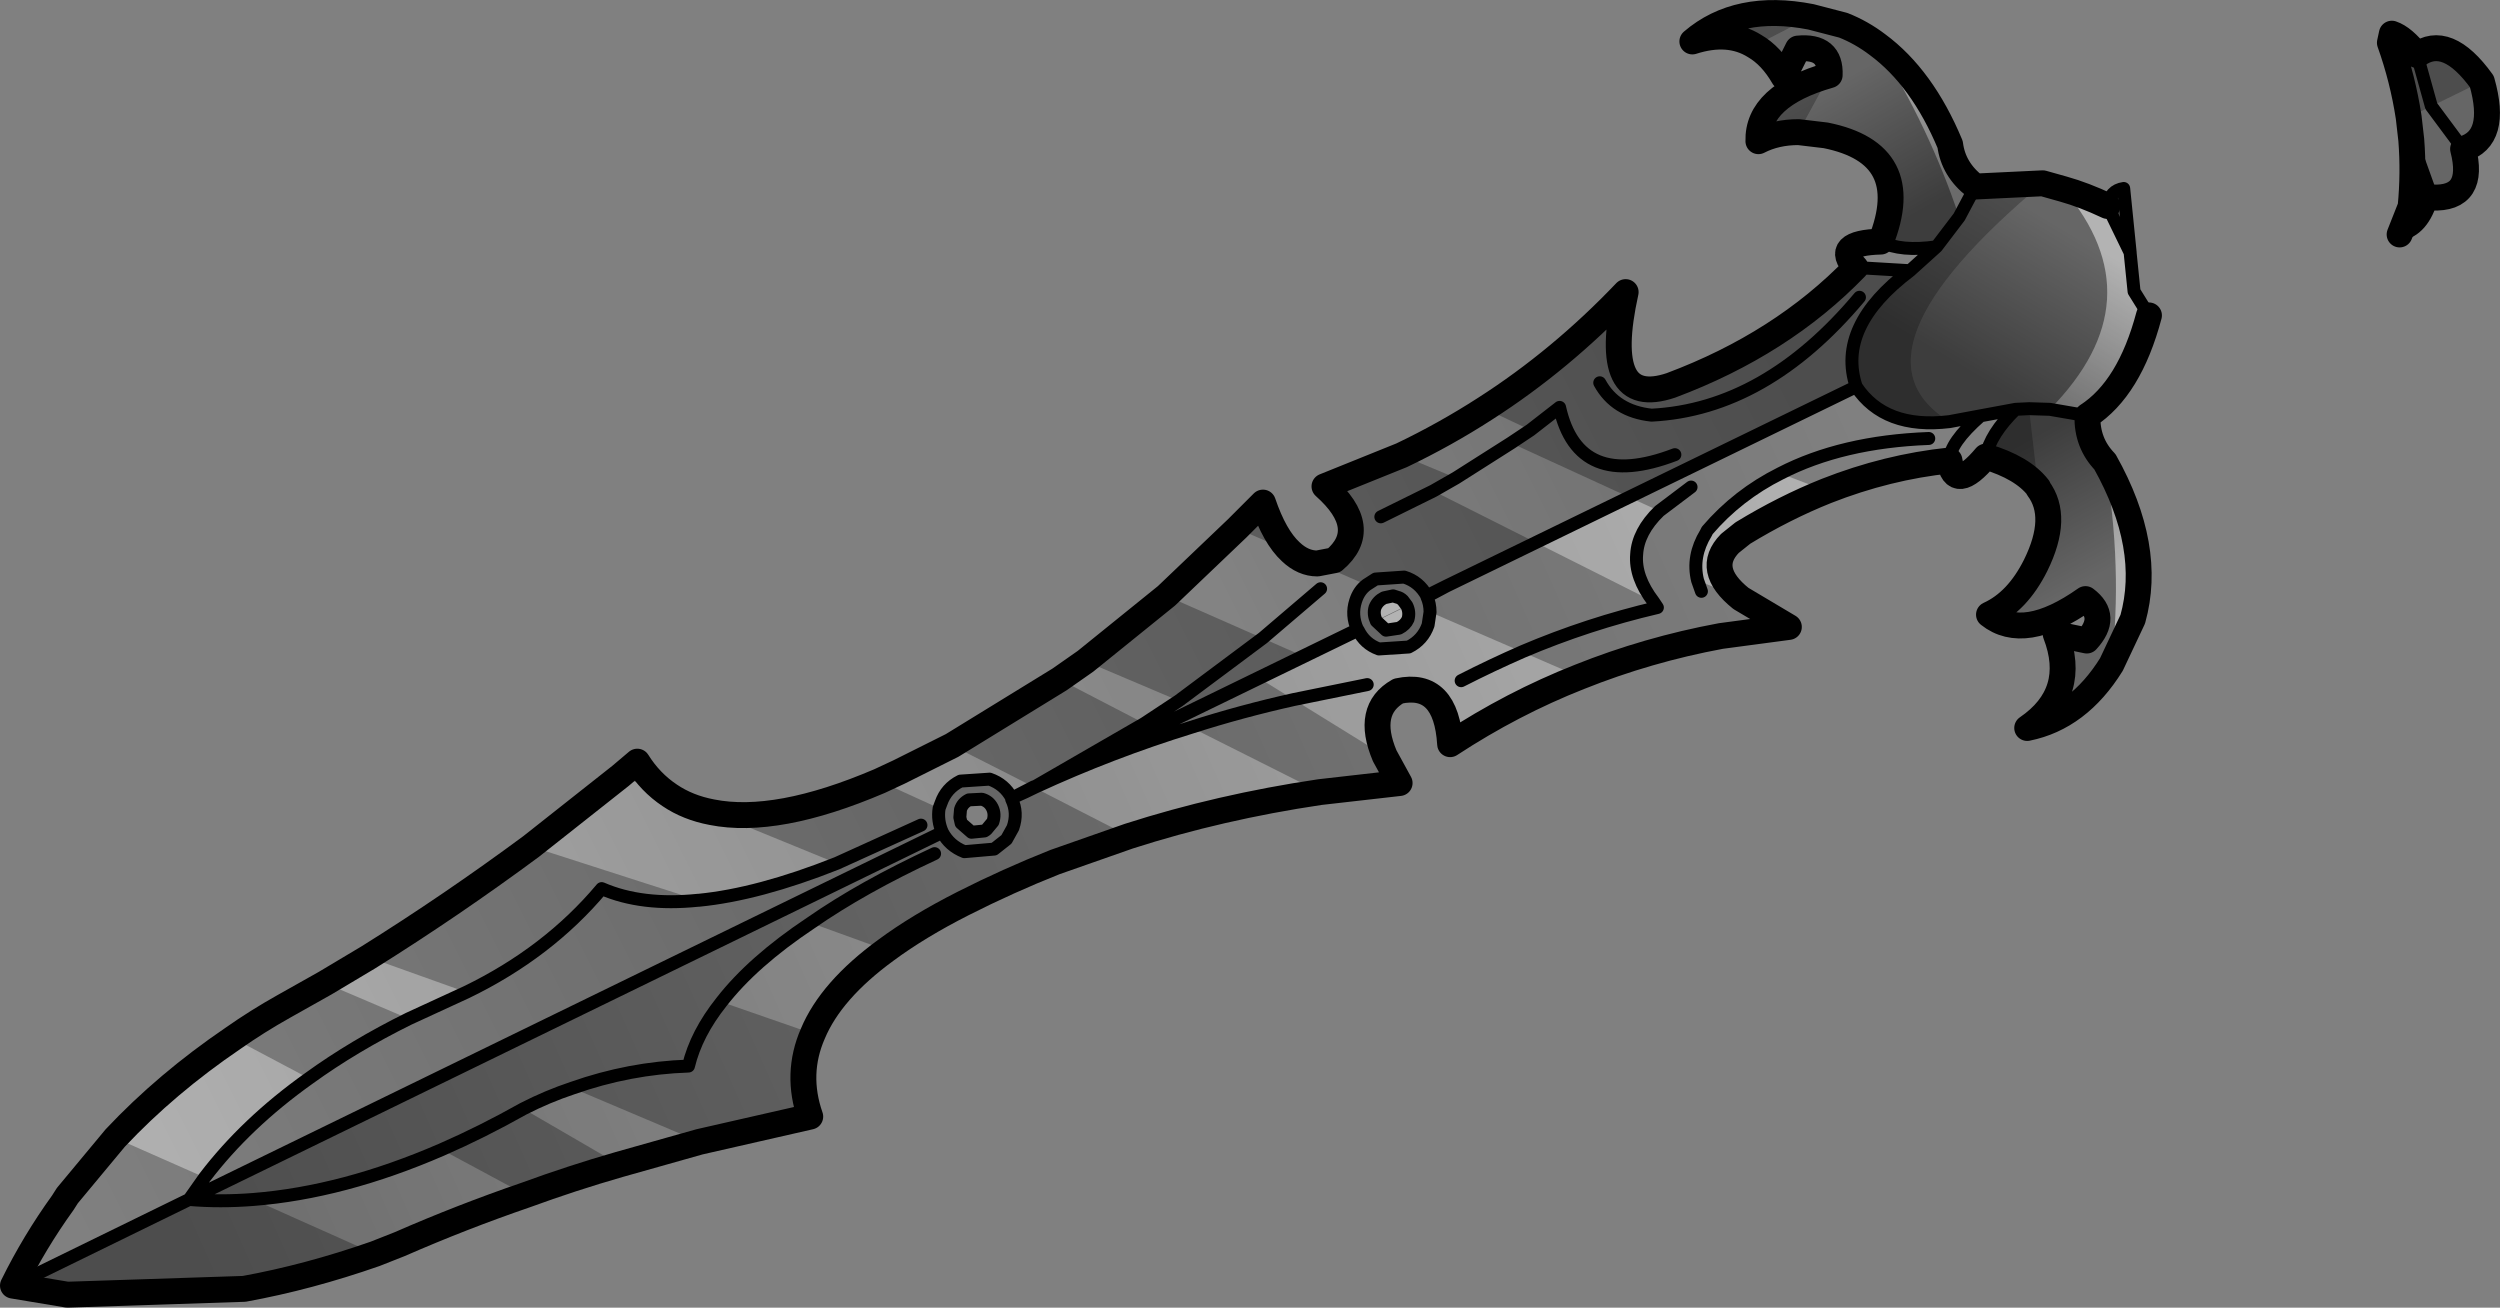 <?xml version="1.0" encoding="UTF-8" standalone="no"?>
<svg xmlns:xlink="http://www.w3.org/1999/xlink" height="100.95px" width="193.0px" xmlns="http://www.w3.org/2000/svg">
  <rect width="100%" height="100%" fill="#808080" stroke="none"/>
  <g transform="matrix(1.0, 0.0, 0.0, 1.0, 140.8, 13.65)">
    <path d="M43.7 -10.35 L43.85 -11.05 Q44.75 -10.75 45.8 -9.4 48.1 -11.1 50.8 -7.35 L45.15 -4.6 Q44.7 -7.55 43.7 -10.35 M21.9 2.25 Q22.1 1.05 23.15 0.9 L23.65 5.85 21.9 2.25 M11.7 0.75 L16.9 0.5 Q1.2 13.65 9.7 18.9 4.7 19.5 2.5 16.2 0.95 11.55 6.65 7.25 L8.7 5.4 10.45 3.1 11.7 0.75 M12.5 21.6 Q12.85 19.85 14.8 17.95 L15.85 17.9 16.55 24.0 Q15.35 22.45 12.5 21.6 M-10.15 -10.45 Q-6.65 -13.45 -1.0 -12.35 L-5.35 -10.1 Q-7.35 -11.35 -10.15 -10.45 M-5.05 -2.75 Q-5.15 -6.25 0.45 -7.85 L-1.95 -3.45 Q-3.7 -3.45 -5.05 -2.75" fill="#000000" fill-opacity="0.4" fill-rule="evenodd" stroke="none"/>
    <path d="M4.15 -10.2 Q8.15 -3.8 10.45 3.1 L8.7 5.4 Q5.95 5.8 4.4 5.0 7.1 -1.8 0.15 -3.2 L-1.95 -3.45 0.45 -7.85 Q0.55 -10.15 -2.0 -9.9 L-3.1 -7.7 Q-4.05 -9.35 -5.35 -10.1 L-1.0 -12.35 1.5 -11.7 Q2.9 -11.15 4.15 -10.2 M44.8 -4.45 L50.8 -7.35 Q52.05 -2.95 49.35 -2.15 50.35 1.75 46.95 1.6 46.25 4.15 44.45 4.45 L45.3 2.3 Q45.55 -0.3 45.35 -2.85 L44.8 -4.45 M21.7 22.0 Q23.1 30.2 22.2 37.65 19.65 41.75 15.7 42.55 19.65 39.85 17.9 35.3 L20.3 35.8 Q22.0 33.95 20.2 32.6 15.45 35.95 12.75 33.8 14.95 32.8 16.35 30.0 18.2 26.25 16.55 24.05 L16.55 24.0 15.85 17.9 14.8 17.95 12.1 18.45 9.7 18.9 Q1.2 13.65 16.9 0.5 L18.5 0.95 Q25.75 9.5 17.45 17.95 L20.35 18.45 Q20.3 20.55 21.7 22.0 M-36.0 34.95 Q-36.5 33.85 -36.15 32.75 -35.9 31.95 -35.3 31.5 L-34.6 31.05 -32.4 30.9 Q-31.25 31.25 -30.65 32.35 L-29.15 31.6 -30.65 32.4 Q-30.4 32.95 -30.4 33.6 L-30.55 34.6 Q-30.95 35.75 -32.05 36.3 L-34.35 36.45 Q-35.45 36.05 -35.95 35.0 L-48.4 41.05 -62.45 47.85 -61.0 47.1 -60.85 47.05 -36.0 34.95 M-32.5 32.7 Q-32.7 32.5 -32.95 32.45 L-33.25 32.35 -33.95 32.5 Q-34.45 32.75 -34.65 33.25 -34.8 33.75 -34.55 34.25 L-32.2 33.1 -32.5 32.7 M-68.3 48.75 L-68.15 48.35 Q-67.75 47.2 -66.65 46.65 L-64.4 46.5 Q-63.25 46.9 -62.7 47.95 L-62.7 48.0 -62.7 48.05 Q-62.2 49.1 -62.6 50.25 L-63.1 51.15 -64.05 51.9 -66.35 52.1 Q-67.5 51.65 -68.05 50.6 -68.45 49.7 -68.3 48.75 M-34.55 34.3 L-33.8 35.0 -32.8 34.85 Q-32.3 34.6 -32.1 34.15 -31.95 33.6 -32.2 33.15 L-34.55 34.3 M-66.7 49.45 L-66.6 49.9 -65.8 50.6 -64.8 50.5 -64.65 50.4 -64.15 49.8 Q-63.95 49.2 -64.2 48.7 -64.45 48.2 -65.0 48.05 L-66.0 48.1 Q-66.5 48.35 -66.65 48.85 L-66.7 49.45" fill="#000000" fill-opacity="0.2" fill-rule="evenodd" stroke="none"/>
    <path d="M9.75 -2.5 Q10.0 -0.55 11.7 0.75 L10.45 3.1 Q8.15 -3.8 4.15 -10.2 7.6 -7.65 9.75 -2.5 M23.65 5.85 L23.65 5.9 23.95 8.85 25.1 10.7 Q23.6 16.35 20.35 18.45 L17.45 17.95 Q25.75 9.5 18.5 0.95 20.1 1.4 21.9 2.25 L23.65 5.85 M22.2 37.65 Q23.1 30.2 21.7 22.0 25.4 28.6 23.85 34.15 L22.2 37.65 M-30.15 24.25 L-28.4 23.25 -32.6 21.5 Q-29.25 19.9 -26.15 17.9 L-22.65 19.55 -24.15 20.55 -12.7 25.8 Q-14.35 27.4 -14.45 29.15 -14.6 30.9 -13.15 32.8 L-30.15 24.25 M-36.0 34.95 L-40.2 37.0 -50.75 32.35 -45.3 27.15 -41.15 28.95 Q-40.2 29.85 -39.1 29.85 L-35.3 31.5 Q-35.9 31.95 -36.15 32.75 -36.5 33.85 -36.0 34.95 M-32.5 32.7 L-32.2 33.1 -34.55 34.25 Q-34.8 33.75 -34.65 33.25 -34.45 32.75 -33.95 32.5 L-33.25 32.35 -32.95 32.45 Q-32.7 32.5 -32.5 32.7 M-34.55 34.3 L-32.2 33.15 Q-31.95 33.6 -32.1 34.15 -32.3 34.6 -32.8 34.85 L-33.8 35.0 -34.55 34.3 M-30.55 34.6 L-30.4 33.6 -18.85 38.6 Q-24.05 40.65 -28.85 43.8 -29.15 38.9 -32.85 39.7 -35.4 41.15 -33.9 44.7 L-43.6 38.7 -35.95 35.0 Q-35.45 36.05 -34.35 36.45 L-32.05 36.3 Q-30.95 35.75 -30.55 34.6 M-6.4 32.55 L-9.75 31.15 Q-10.2 29.3 -9.1 27.5 L-9.0 27.3 Q-6.65 24.55 -3.35 22.9 L0.2 24.25 Q-3.05 25.55 -6.25 27.5 L-7.25 28.3 Q-9.2 30.3 -6.4 32.55 M-71.4 45.95 L-67.3 43.9 -61.0 47.1 -62.45 47.85 -62.7 47.95 Q-63.25 46.9 -64.4 46.5 L-66.65 46.65 Q-67.75 47.2 -68.15 48.35 L-68.3 48.75 -72.9 46.65 -71.4 45.95 M-60.85 47.1 Q-55.0 44.4 -48.85 42.5 L-38.9 47.5 Q-46.65 48.65 -53.65 50.9 L-60.95 47.15 -60.85 47.1 M-57.0 37.4 L-49.8 40.45 -52.45 42.2 -59.0 38.8 -57.0 37.4 M-78.2 57.6 L-72.4 59.7 Q-76.65 62.8 -78.05 66.15 L-85.1 63.7 Q-82.7 60.6 -78.2 57.6 M-85.85 49.05 L-76.2 53.0 Q-82.25 55.4 -86.85 55.85 L-86.9 55.85 -99.8 51.7 -92.9 46.25 -89.1 47.75 Q-87.7 48.7 -85.85 49.05 M-122.8 66.5 L-116.95 69.6 Q-121.8 73.05 -125.0 77.25 L-131.9 74.2 Q-127.95 70.0 -122.8 66.5 M-96.6 70.35 L-86.8 74.5 -93.0 76.25 -100.4 71.95 Q-98.55 71.0 -96.6 70.35 M-112.35 60.25 L-104.8 62.95 -109.25 65.0 -115.7 62.25 -112.35 60.25 M-111.85 83.15 L-121.25 78.95 Q-114.3 78.4 -106.7 75.1 L-100.2 78.6 Q-105.15 80.3 -109.95 82.4 L-111.85 83.15" fill="#ffffff" fill-opacity="0.4" fill-rule="evenodd" stroke="none"/>
    <path d="M45.35 -2.85 L44.8 -4.45 45.15 -4.6 45.35 -2.85" fill="#ffffff" fill-rule="evenodd" stroke="none"/>
    <path d="M-139.8 85.6 Q-138.15 82.25 -135.95 79.2 L-135.6 78.65 -131.9 74.2 Q-127.95 70.0 -122.8 66.5 -120.95 65.2 -118.9 64.05 L-115.7 62.25 -112.35 60.25 Q-105.95 56.25 -99.8 51.7 L-92.9 46.25 -91.6 45.15 Q-90.6 46.75 -89.1 47.75 -87.7 48.7 -85.85 49.05 -80.85 50.05 -72.9 46.65 L-71.4 45.95 -67.3 43.9 -59.0 38.8 -57.0 37.4 -50.75 32.35 -45.3 27.15 -43.3 25.15 Q-42.4 27.8 -41.15 28.95 -40.2 29.85 -39.1 29.85 L-37.8 29.6 Q-34.9 27.15 -38.55 23.9 L-32.6 21.5 Q-29.25 19.9 -26.15 17.9 -20.3 14.15 -15.3 8.9 -17.3 17.95 -11.8 16.1 -3.25 12.9 2.45 7.0 L6.65 7.25 Q0.95 11.55 2.5 16.2 L-29.15 31.6 -30.65 32.35 Q-31.25 31.25 -32.4 30.9 L-34.6 31.05 -35.3 31.5 Q-35.9 31.95 -36.15 32.75 -36.5 33.85 -36.0 34.95 L-60.85 47.05 -61.0 47.1 -62.45 47.85 -62.7 47.95 Q-63.25 46.9 -64.4 46.5 L-66.65 46.65 Q-67.75 47.2 -68.15 48.35 L-68.3 48.75 Q-68.45 49.7 -68.05 50.6 L-126.2 78.95 -139.8 85.6 M-11.5 21.45 Q-18.95 24.3 -20.4 17.8 L-22.65 19.55 -24.15 20.55 -28.4 23.25 -30.15 24.25 -34.2 26.25 -30.15 24.25 -28.4 23.25 -24.15 20.55 -22.65 19.55 -20.4 17.8 Q-18.95 24.3 -11.5 21.45 M-17.3 15.9 Q-16.1 18.1 -13.3 18.4 -4.5 17.95 2.75 9.3 -4.5 17.95 -13.3 18.4 -16.1 18.1 -17.3 15.9 M-38.85 31.8 L-43.3 35.6 -49.8 40.45 -52.45 42.2 -60.85 47.05 -52.45 42.2 -49.8 40.45 -43.3 35.6 -38.85 31.8 M-69.7 50.05 L-76.2 53.0 Q-82.25 55.4 -86.85 55.85 L-86.9 55.85 Q-91.25 56.3 -94.35 54.95 -98.5 59.9 -104.8 62.95 L-109.25 65.0 Q-113.5 67.1 -116.95 69.6 -121.8 73.05 -125.0 77.25 L-126.2 78.95 -125.0 77.25 Q-121.8 73.05 -116.95 69.6 -113.5 67.1 -109.25 65.0 L-104.8 62.95 Q-98.5 59.9 -94.35 54.95 -91.25 56.3 -86.9 55.85 L-86.85 55.85 Q-82.25 55.4 -76.2 53.0 L-69.7 50.05" fill="url(#gradient0)" fill-rule="evenodd" stroke="none"/>
    <path d="M9.7 21.9 Q4.9 22.4 0.2 24.25 -3.05 25.55 -6.25 27.5 L-7.25 28.3 Q-9.2 30.3 -6.4 32.55 L-2.7 34.75 -7.95 35.45 Q-13.6 36.5 -18.85 38.6 -24.05 40.65 -28.85 43.8 -29.15 38.9 -32.85 39.7 -35.4 41.15 -33.9 44.7 L-32.75 46.8 -38.9 47.5 Q-46.65 48.65 -53.65 50.9 L-59.35 52.9 Q-63.0 54.35 -66.45 56.1 -69.9 57.85 -72.4 59.7 -76.65 62.8 -78.05 66.15 -79.4 69.25 -78.25 72.55 L-86.8 74.5 -93.0 76.25 Q-96.65 77.3 -100.2 78.6 -105.15 80.3 -109.95 82.4 L-111.85 83.15 Q-117.0 84.95 -121.95 85.85 L-135.6 86.3 -139.8 85.6 -126.2 78.95 -68.05 50.6 Q-67.5 51.65 -66.35 52.1 L-64.05 51.9 -63.1 51.15 -62.6 50.25 Q-62.2 49.1 -62.7 48.05 L-62.45 47.85 Q-61.65 47.5 -60.85 47.1 L-35.95 35.0 Q-35.45 36.05 -34.35 36.45 L-32.05 36.3 Q-30.95 35.75 -30.55 34.6 L-30.4 33.6 Q-30.4 32.95 -30.65 32.4 L-29.15 31.6 2.5 16.2 Q4.7 19.5 9.7 18.9 L12.1 18.45 Q9.7 20.55 9.7 21.9 M-9.45 32.0 L-9.75 31.15 Q-10.2 29.3 -9.1 27.5 L-9.0 27.3 Q-6.65 24.55 -3.35 22.9 1.4 20.45 8.1 20.2 1.4 20.45 -3.35 22.9 -6.65 24.55 -9.0 27.3 L-9.1 27.5 Q-10.2 29.3 -9.75 31.15 L-9.45 32.0 M-28.0 38.9 Q-25.65 37.7 -23.25 36.65 -18.2 34.5 -12.85 33.25 L-13.15 32.8 Q-14.6 30.9 -14.45 29.15 -14.35 27.4 -12.7 25.8 L-10.25 23.95 -12.7 25.8 Q-14.35 27.4 -14.45 29.15 -14.6 30.9 -13.15 32.8 L-12.85 33.25 Q-18.2 34.5 -23.25 36.65 -25.65 37.7 -28.0 38.9 M-68.65 52.25 Q-74.25 54.85 -78.2 57.6 -82.7 60.6 -85.1 63.7 -87.05 66.15 -87.65 68.65 -92.2 68.8 -96.6 70.35 -98.55 71.0 -100.4 71.95 -103.6 73.75 -106.7 75.1 -114.3 78.4 -121.25 78.95 -123.8 79.15 -126.2 78.95 -123.8 79.15 -121.25 78.95 -114.3 78.4 -106.7 75.1 -103.6 73.75 -100.4 71.95 -98.55 71.0 -96.6 70.35 -92.2 68.8 -87.65 68.65 -87.05 66.15 -85.1 63.7 -82.7 60.6 -78.2 57.6 -74.25 54.85 -68.65 52.25 M-35.25 39.2 L-40.9 40.35 Q-44.95 41.25 -48.85 42.5 -55.0 44.4 -60.85 47.1 -55.0 44.4 -48.85 42.5 -44.95 41.25 -40.9 40.35 L-35.25 39.2" fill="url(#gradient1)" fill-rule="evenodd" stroke="none"/>
    <path d="M11.7 0.75 L16.9 0.5 18.5 0.95 Q20.1 1.4 21.9 2.25 L23.65 5.85 23.65 5.9 23.95 8.85 25.1 10.7 Q23.6 16.35 20.35 18.45 L17.45 17.95 15.85 17.9 14.8 17.95 12.1 18.45 9.7 18.9 Q4.7 19.5 2.5 16.2 0.95 11.55 6.65 7.25 L8.7 5.4 10.45 3.1 11.7 0.75" fill="url(#gradient2)" fill-rule="evenodd" stroke="none"/>
    <path d="M4.4 5.0 Q7.1 -1.8 0.15 -3.2 L-1.95 -3.45 Q-3.7 -3.45 -5.05 -2.75 -5.15 -6.25 0.45 -7.85 0.55 -10.15 -2.0 -9.9 L-3.1 -7.7 Q-4.05 -9.35 -5.35 -10.1 -7.35 -11.35 -10.15 -10.45 -6.65 -13.45 -1.0 -12.35 L1.5 -11.7 Q2.9 -11.15 4.15 -10.2 7.6 -7.65 9.75 -2.5 10.0 -0.55 11.7 0.75 L10.45 3.1 8.7 5.4 Q5.95 5.8 4.4 5.0" fill="url(#gradient3)" fill-rule="evenodd" stroke="none"/>
    <path d="M20.35 18.45 Q20.3 20.55 21.7 22.0 25.4 28.6 23.85 34.15 L22.2 37.65 Q19.65 41.75 15.7 42.55 19.65 39.85 17.9 35.3 L20.3 35.8 Q22.0 33.95 20.2 32.6 15.45 35.95 12.75 33.8 14.95 32.8 16.35 30.0 18.2 26.25 16.55 24.05 L16.55 24.0 Q15.35 22.45 12.5 21.6 12.85 19.85 14.8 17.95 L15.85 17.9 17.45 17.95 20.35 18.45" fill="url(#gradient4)" fill-rule="evenodd" stroke="none"/>
    <path d="M21.9 2.25 Q22.1 1.05 23.15 0.9 L23.65 5.85 23.65 5.9 23.95 8.85 25.1 10.7 M4.4 5.0 Q5.95 5.8 8.7 5.4 L10.45 3.1 11.7 0.75 M44.8 -4.45 L45.35 -2.85 46.95 1.6 Q46.25 4.15 44.45 4.45 M49.35 -2.15 L46.9 -5.45 45.8 -9.4 M23.65 5.85 L21.9 2.25 M6.65 7.25 L8.7 5.4 M2.45 7.0 L6.65 7.25 Q0.95 11.55 2.5 16.2 4.7 19.5 9.7 18.9 L12.1 18.45 14.8 17.95 15.85 17.9 17.45 17.95 20.35 18.45 M12.5 21.6 Q12.85 19.85 14.8 17.95 M9.7 21.9 Q9.7 20.55 12.1 18.45 M2.75 9.3 Q-4.5 17.95 -13.3 18.4 -16.1 18.1 -17.3 15.9 M-34.2 26.25 L-30.15 24.25 -28.4 23.25 -24.15 20.55 -22.65 19.55 -20.4 17.8 Q-18.95 24.3 -11.5 21.45 M-29.15 31.6 L-30.65 32.35 Q-31.25 31.25 -32.4 30.9 L-34.6 31.05 -35.3 31.5 Q-35.9 31.95 -36.15 32.75 -36.5 33.85 -36.0 34.95 L-60.85 47.05 -61.0 47.1 -62.45 47.85 Q-61.65 47.5 -60.85 47.1 L-35.95 35.0 Q-35.45 36.05 -34.35 36.45 L-32.05 36.3 Q-30.95 35.75 -30.55 34.6 L-30.4 33.6 Q-30.4 32.95 -30.65 32.4 L-29.15 31.6 2.5 16.2 M-32.5 32.7 Q-32.7 32.5 -32.95 32.45 L-33.25 32.35 -33.95 32.5 Q-34.45 32.75 -34.65 33.25 -34.8 33.75 -34.55 34.3 L-33.8 35.0 -32.8 34.85 Q-32.3 34.6 -32.1 34.15 -31.95 33.6 -32.2 33.1 L-32.5 32.7 M-10.25 23.95 L-12.7 25.8 Q-14.35 27.4 -14.45 29.15 -14.6 30.9 -13.15 32.8 L-12.85 33.25 Q-18.2 34.5 -23.25 36.65 -25.65 37.7 -28.0 38.9 M8.1 20.2 Q1.4 20.45 -3.35 22.9 -6.65 24.55 -9.0 27.3 L-9.1 27.5 Q-10.2 29.3 -9.75 31.15 L-9.45 32.0 M-66.7 49.45 L-66.6 49.9 -65.8 50.6 -64.8 50.5 -64.65 50.4 -64.15 49.8 Q-63.95 49.2 -64.2 48.7 -64.45 48.2 -65.0 48.05 L-66.0 48.1 Q-66.5 48.35 -66.65 48.85 L-66.7 49.45 M-62.7 47.95 Q-63.25 46.9 -64.4 46.5 L-66.65 46.65 Q-67.75 47.2 -68.15 48.35 L-68.3 48.75 Q-68.45 49.7 -68.05 50.6 -67.5 51.65 -66.35 52.1 L-64.05 51.9 -63.1 51.15 -62.6 50.25 Q-62.2 49.1 -62.7 48.05 L-62.7 48.0 -62.7 47.95 -62.45 47.85 -62.7 48.05 M-62.45 47.85 L-62.7 48.0 M-60.85 47.05 L-52.45 42.2 -49.8 40.45 -43.3 35.6 -38.85 31.8 M-60.85 47.1 Q-55.0 44.4 -48.85 42.5 -44.95 41.25 -40.9 40.35 L-35.25 39.2 M-126.2 78.95 Q-123.8 79.15 -121.25 78.95 -114.3 78.4 -106.7 75.1 -103.6 73.75 -100.4 71.95 -98.55 71.0 -96.6 70.35 -92.2 68.8 -87.65 68.65 -87.05 66.15 -85.1 63.7 -82.7 60.6 -78.2 57.6 -74.25 54.85 -68.65 52.25 M-126.2 78.95 L-125.0 77.25 Q-121.8 73.05 -116.95 69.6 -113.5 67.1 -109.25 65.0 L-104.8 62.95 Q-98.5 59.9 -94.35 54.95 -91.25 56.3 -86.9 55.85 L-86.85 55.85 Q-82.25 55.4 -76.2 53.0 L-69.7 50.05 M-139.8 85.6 L-126.2 78.95 -68.05 50.6" fill="none" stroke="#000000" stroke-linecap="round" stroke-linejoin="round" stroke-width="1.0"/>
    <path d="M4.4 5.0 Q7.1 -1.8 0.15 -3.2 L-1.95 -3.45 Q-3.7 -3.45 -5.05 -2.75 -5.15 -6.25 0.45 -7.85 0.55 -10.15 -2.0 -9.9 L-3.1 -7.7 Q-4.05 -9.35 -5.35 -10.1 -7.35 -11.35 -10.15 -10.45 -6.65 -13.45 -1.0 -12.35 L1.5 -11.7 Q2.9 -11.15 4.15 -10.2 7.6 -7.65 9.75 -2.5 10.0 -0.55 11.7 0.75 L16.9 0.5 18.5 0.95 Q20.1 1.4 21.9 2.25 M25.1 10.7 Q23.6 16.35 20.35 18.45 20.3 20.55 21.7 22.0 25.4 28.6 23.85 34.15 L22.2 37.65 Q19.65 41.75 15.7 42.55 19.65 39.85 17.9 35.3 L20.3 35.8 Q22.0 33.95 20.2 32.6 15.45 35.95 12.75 33.8 14.95 32.8 16.35 30.0 18.2 26.25 16.55 24.05 L16.55 24.0 Q15.35 22.45 12.5 21.6 10.1 24.45 9.7 21.9 4.9 22.4 0.2 24.25 -3.05 25.55 -6.25 27.5 L-7.25 28.3 Q-9.2 30.3 -6.4 32.55 L-2.7 34.75 -7.95 35.45 Q-13.6 36.5 -18.85 38.6 -24.05 40.65 -28.85 43.8 -29.15 38.9 -32.85 39.7 -35.4 41.15 -33.9 44.7 L-32.75 46.8 -38.9 47.5 Q-46.65 48.65 -53.65 50.9 L-59.35 52.9 Q-63.0 54.35 -66.45 56.1 -69.9 57.85 -72.4 59.7 -76.65 62.8 -78.05 66.15 -79.4 69.25 -78.25 72.55 L-86.8 74.5 -93.0 76.25 Q-96.65 77.3 -100.2 78.6 -105.15 80.3 -109.95 82.4 L-111.85 83.15 Q-117.0 84.95 -121.95 85.85 L-135.6 86.3 -139.8 85.6 Q-138.15 82.25 -135.95 79.2 L-135.6 78.65 -131.9 74.2 Q-127.95 70.0 -122.8 66.5 -120.95 65.2 -118.9 64.05 L-115.7 62.25 -112.35 60.25 Q-105.95 56.25 -99.8 51.7 L-92.9 46.25 -91.6 45.15 Q-90.6 46.75 -89.1 47.75 -87.7 48.7 -85.85 49.05 -80.85 50.05 -72.9 46.65 L-71.4 45.95 -67.3 43.9 -59.0 38.8 -57.0 37.4 -50.75 32.35 -45.3 27.15 -43.3 25.15 Q-42.4 27.8 -41.15 28.95 -40.2 29.85 -39.1 29.85 L-37.8 29.6 Q-34.9 27.15 -38.55 23.9 L-32.6 21.5 Q-29.25 19.9 -26.15 17.9 -20.3 14.15 -15.3 8.9 -17.3 17.95 -11.8 16.1 -3.25 12.9 2.45 7.0 0.65 5.1 4.4 5.0 M45.35 -2.85 L45.15 -4.6 Q44.7 -7.55 43.7 -10.35 L43.85 -11.05 Q44.75 -10.75 45.8 -9.4 48.1 -11.1 50.8 -7.35 52.05 -2.95 49.35 -2.15 50.35 1.75 46.95 1.6 M44.45 4.45 L45.3 2.3 Q45.55 -0.3 45.35 -2.85" fill="none" stroke="#000000" stroke-linecap="round" stroke-linejoin="round" stroke-width="2.0"/>
  </g>
  <defs>
    <linearGradient gradientTransform="matrix(0.082, -0.039, 0.004, 0.008, -70.5, 43.45)" gradientUnits="userSpaceOnUse" id="gradient0" spreadMethod="pad" x1="-819.2" x2="819.2">
      <stop offset="0.0" stop-color="#000000" stop-opacity="0.0"/>
      <stop offset="1.0" stop-color="#000000" stop-opacity="0.4"/>
    </linearGradient>
    <linearGradient gradientTransform="matrix(-0.079, 0.039, -0.004, -0.009, -60.8, 54.95)" gradientUnits="userSpaceOnUse" id="gradient1" spreadMethod="pad" x1="-819.2" x2="819.2">
      <stop offset="0.0" stop-color="#000000" stop-opacity="0.0"/>
      <stop offset="1.0" stop-color="#000000" stop-opacity="0.4"/>
    </linearGradient>
    <linearGradient gradientTransform="matrix(-0.004, 0.007, -0.01, -0.006, 15.2, 9.65)" gradientUnits="userSpaceOnUse" id="gradient2" spreadMethod="pad" x1="-819.2" x2="819.2">
      <stop offset="0.0" stop-color="#000000" stop-opacity="0.0"/>
      <stop offset="1.0" stop-color="#000000" stop-opacity="0.4"/>
    </linearGradient>
    <linearGradient gradientTransform="matrix(0.004, 0.006, -0.007, 0.004, 2.8, -1.55)" gradientUnits="userSpaceOnUse" id="gradient3" spreadMethod="pad" x1="-819.2" x2="819.2">
      <stop offset="0.0" stop-color="#000000" stop-opacity="0.0"/>
      <stop offset="1.0" stop-color="#000000" stop-opacity="0.4"/>
    </linearGradient>
    <linearGradient gradientTransform="matrix(-0.004, -0.006, 0.009, -0.005, 15.95, 27.0)" gradientUnits="userSpaceOnUse" id="gradient4" spreadMethod="pad" x1="-819.2" x2="819.2">
      <stop offset="0.0" stop-color="#000000" stop-opacity="0.0"/>
      <stop offset="1.0" stop-color="#000000" stop-opacity="0.4"/>
    </linearGradient>
  </defs>
</svg>
